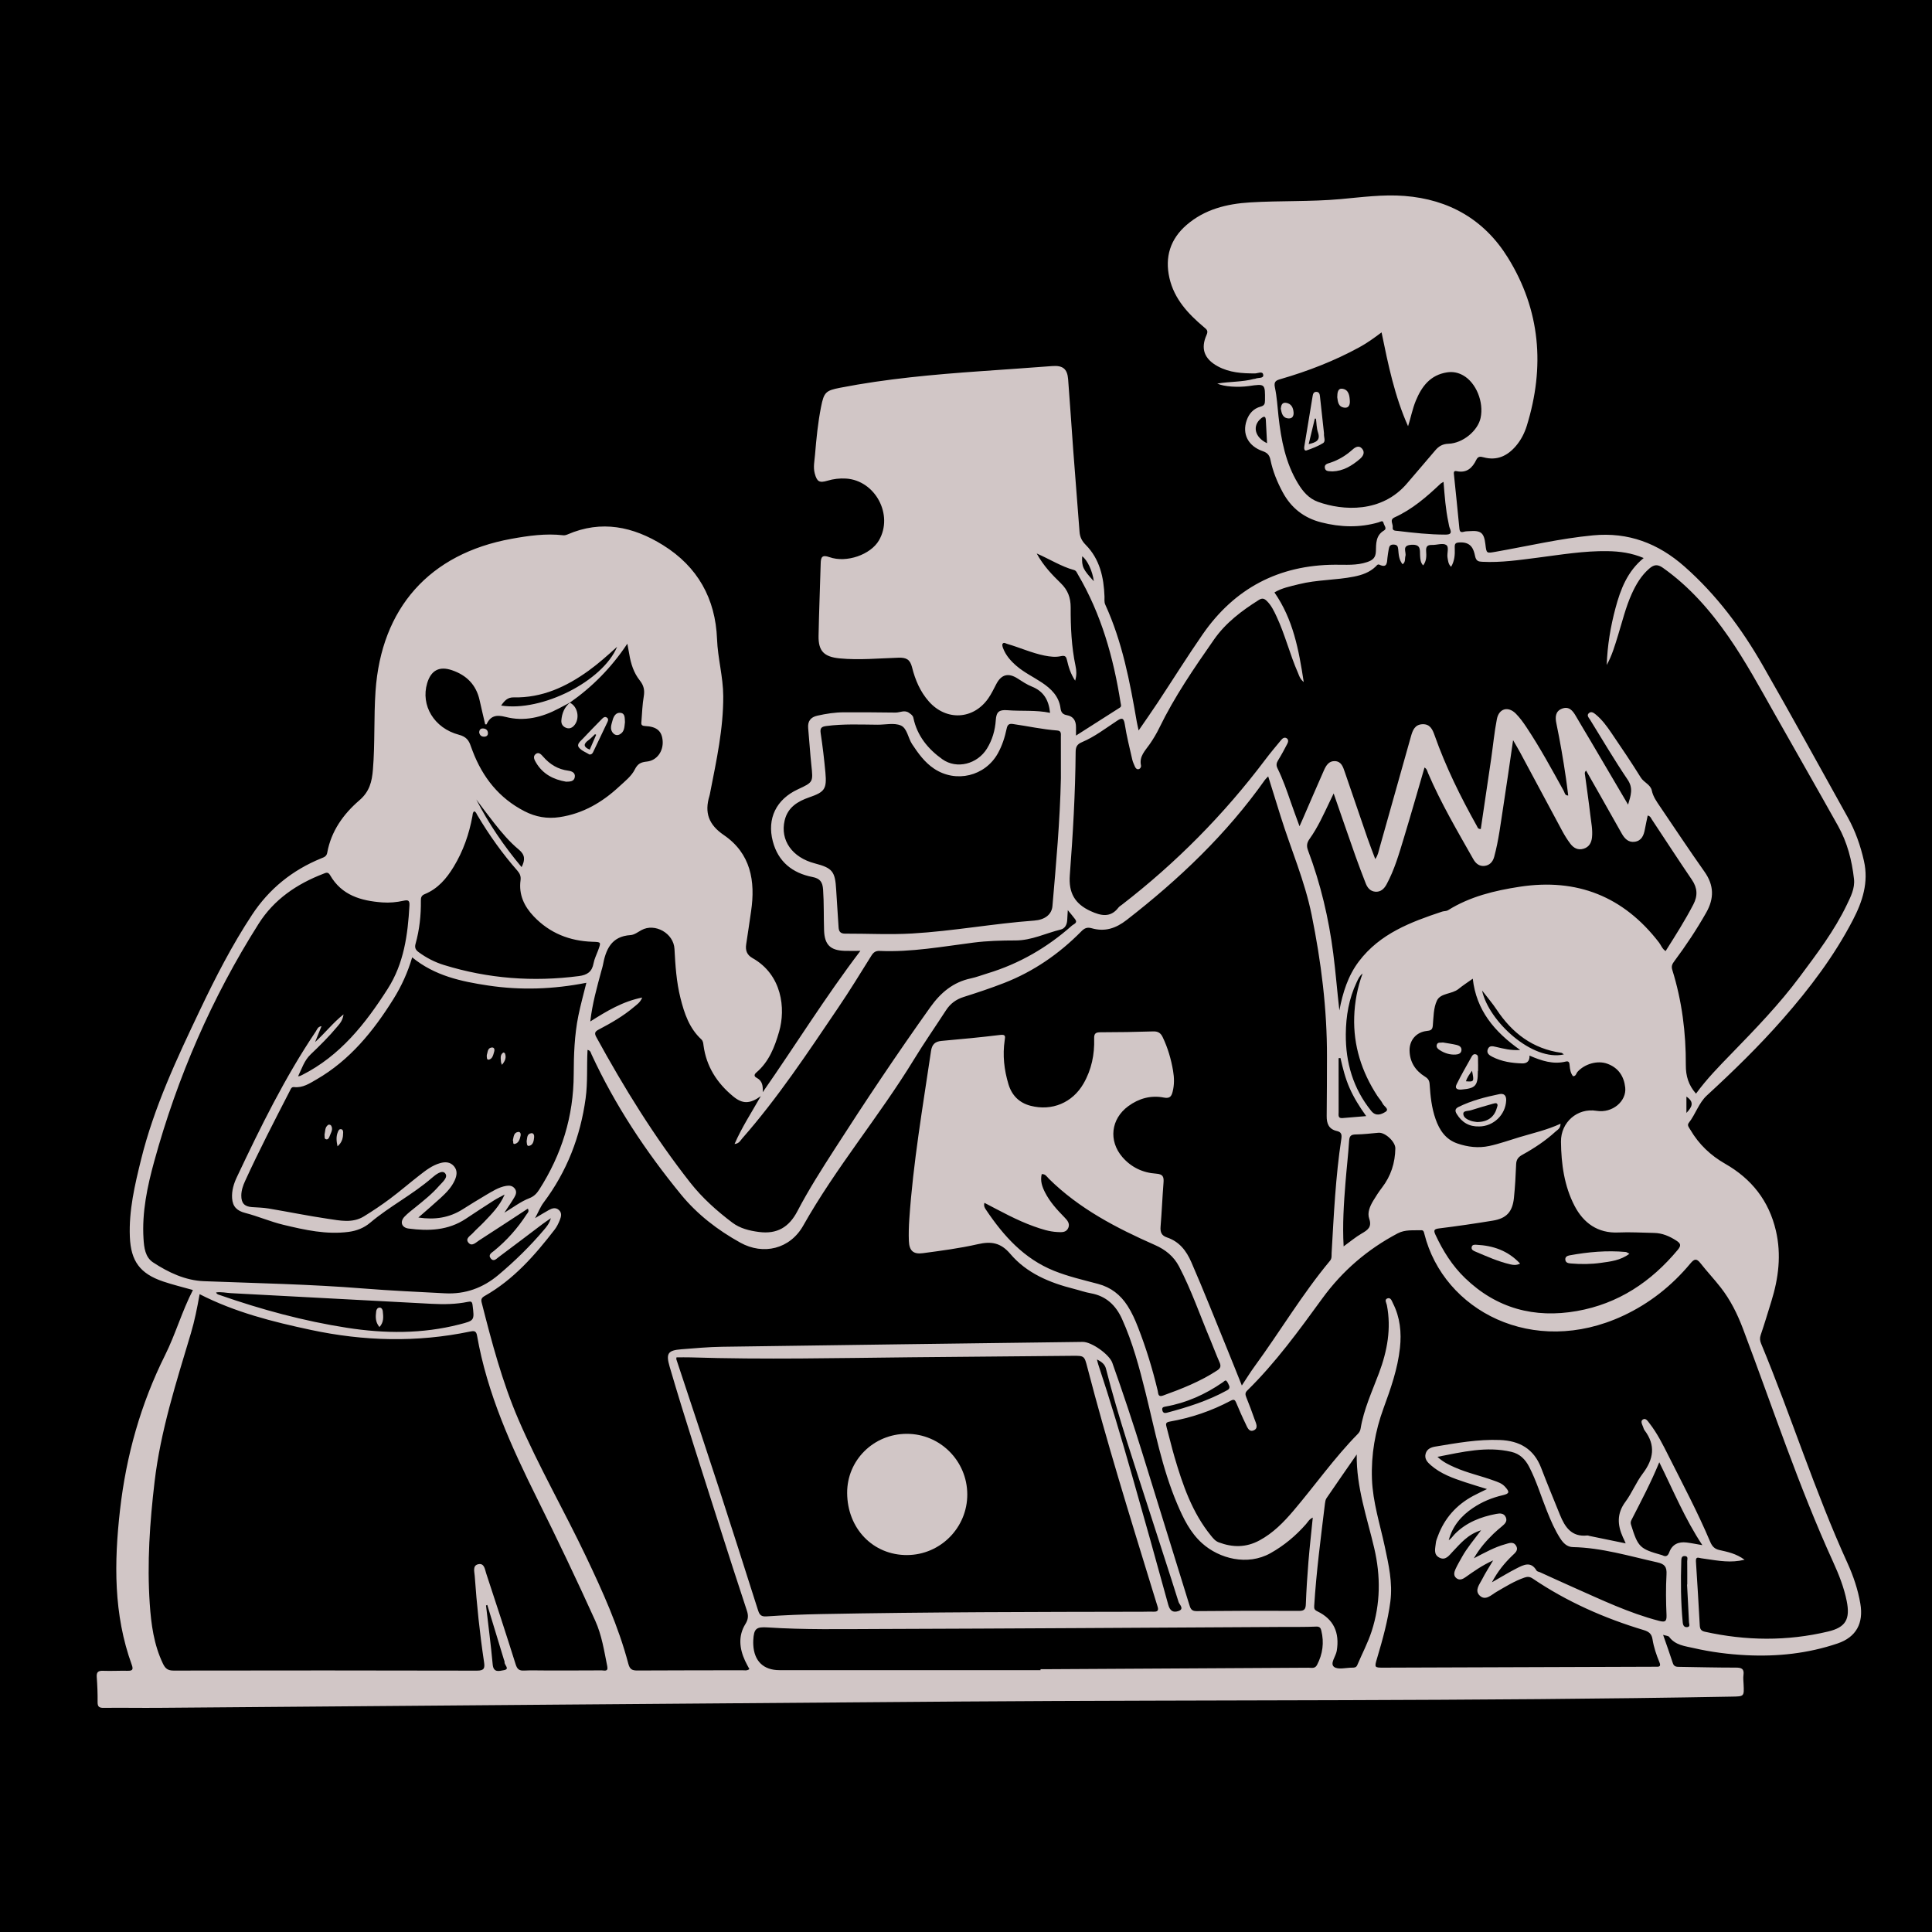 <svg width="452" height="452" viewBox="0 0 452 452" fill="none" xmlns="http://www.w3.org/2000/svg">
<rect width="452" height="452" fill="black"/>
<path d="M389.087 382.473C389.928 384.896 390.687 386.983 391.365 389.094C391.661 390.02 392.329 389.959 393.039 389.97C397.393 390.034 401.747 390.15 406.101 390.143C407.414 390.143 408.099 390.404 407.895 391.873C407.799 392.566 407.884 393.282 407.919 393.989C408.061 396.888 408.064 396.881 405.253 396.93C344.819 398.043 284.375 397.651 223.934 398.085C161.671 398.53 99.408 399.07 37.142 399.557C32.844 399.593 28.55 399.508 24.253 399.561C23.172 399.575 22.819 399.275 22.833 398.187C22.854 396.249 22.78 394.303 22.635 392.368C22.543 391.167 22.992 390.849 24.132 390.892C26.011 390.962 27.9 390.849 29.782 390.885C30.845 390.906 31.287 390.747 30.835 389.508C26.537 377.685 26.689 365.513 28.08 353.252C29.518 340.582 32.911 328.495 38.614 317.053C41.072 312.124 42.569 306.774 45.136 301.805C42.753 301.131 40.429 300.573 38.173 299.81C32.777 297.985 30.612 295.068 30.379 289.368C30.128 283.185 31.537 277.221 33.003 271.285C36.036 259 41.393 247.618 46.8 236.265C50.437 228.62 54.303 221.095 58.975 214.011C62.987 207.927 68.393 203.577 75.117 200.826C75.759 200.564 76.395 200.398 76.557 199.498C77.465 194.452 80.343 190.447 84.068 187.245C86.466 185.186 87.013 182.873 87.246 180.048C87.748 173.939 87.437 167.816 87.857 161.703C89.196 142.267 100.457 129.54 119.674 126.055C123.668 125.331 127.683 124.759 131.768 125.229C132.097 125.268 132.475 125.165 132.785 125.031C140.713 121.602 148.139 123.195 155.124 127.542C163.211 132.574 167.395 140.042 167.755 149.541C167.925 154.023 169.186 158.345 169.207 162.854C169.242 170.513 167.618 177.911 166.163 185.348C166.106 185.638 166.064 185.927 165.976 186.21C164.786 190.108 165.778 192.933 169.334 195.359C175.634 199.657 176.774 206.119 175.715 213.217C175.333 215.774 174.984 218.337 174.578 220.89C174.352 222.324 174.723 223.401 176.047 224.146C182.979 228.048 183.84 235.965 182.279 241.354C181.245 244.931 179.917 248.392 176.958 250.913C176.403 251.386 176.386 251.824 177.007 252.149C178.406 252.876 178.512 254.105 178.444 255.525C186.044 244.634 193.011 233.359 201.292 222.458C199.837 222.458 198.7 222.49 197.566 222.451C194.24 222.342 192.908 221.003 192.795 217.652C192.69 214.478 192.785 211.303 192.566 208.125C192.446 206.363 191.87 205.529 190.083 205.18C185.38 204.258 182.053 201.606 180.803 196.839C179.401 191.489 181.619 187.008 186.658 184.67C190.281 182.989 190.246 182.993 189.819 178.988C189.515 176.125 189.349 173.243 189.077 170.376C188.922 168.741 189.649 167.791 191.199 167.441C193.269 166.975 195.359 166.647 197.489 166.647C201.489 166.647 205.494 166.64 209.495 166.71C210.561 166.728 211.642 166.001 212.712 166.802C213.143 167.123 213.566 167.36 213.693 167.957C214.562 172.145 217.126 175.252 220.463 177.625C223.856 180.037 228.684 178.748 230.912 175.122C232.165 173.084 232.808 170.842 232.971 168.451C233.098 166.548 233.747 166.004 235.683 166.159C239.002 166.424 242.342 166.071 245.665 166.77C245.369 163.751 244.126 161.71 241.41 160.63C240.22 160.156 239.129 159.415 238.041 158.719C235.916 157.36 234.274 157.776 233.101 160.012C232.501 161.156 231.943 162.339 231.208 163.391C227.716 168.388 221.388 168.702 217.327 164.129C215.282 161.827 214.11 159.048 213.383 156.134C212.913 154.256 212.027 153.818 210.194 153.874C205.61 154.012 201.027 154.475 196.436 154.03C192.796 153.673 191.439 152.338 191.507 148.754C191.609 143.107 191.853 137.465 192.004 131.818C192.043 130.356 192.312 129.731 194.053 130.346C198.068 131.765 203.696 129.752 205.628 126.433C209.096 120.479 204.788 112.393 197.923 111.962C196.44 111.87 194.985 112.047 193.565 112.47C191.69 113.025 191.132 112.686 190.617 110.779C190.218 109.303 190.557 107.851 190.677 106.393C190.987 102.643 191.355 98.896 192.086 95.199C192.764 91.774 193.195 91.371 196.525 90.721C207.397 88.603 218.404 87.621 229.432 86.841C235.008 86.445 240.584 86.074 246.153 85.643C248.589 85.456 249.698 86.244 249.892 88.705C250.327 94.214 250.669 99.733 251.082 105.245C251.559 111.637 252.075 118.029 252.562 124.42C252.654 125.624 253.092 126.542 253.996 127.457C257.294 130.787 258.24 135.06 258.403 139.569C258.424 140.208 258.297 140.826 258.586 141.462C262.562 150.156 264.332 159.443 265.938 168.776C266.037 169.352 266.178 169.92 266.387 170.898C268.004 168.54 269.473 166.46 270.878 164.33C274.378 159.033 277.743 153.641 281.356 148.422C288.824 137.634 299.167 132.189 312.325 132.118C314.843 132.104 317.382 132.337 319.846 131.5C321.125 131.066 321.856 130.519 321.898 128.937C321.944 127.199 321.856 125.239 323.805 124.106C324.571 123.661 323.805 122.923 323.685 122.361C323.526 121.616 322.904 122.097 322.527 122.206C318.052 123.505 313.589 123.354 309.115 122.213C305.065 121.182 302.07 118.834 300.093 115.158C298.804 112.763 297.78 110.267 297.232 107.601C297.01 106.524 296.561 105.948 295.449 105.563C291.992 104.366 290.569 101.523 291.656 98.367C292.211 96.76 293.263 95.58 294.898 95.142C295.788 94.902 295.943 94.51 295.95 93.698C295.986 89.768 296.007 89.768 292.168 90.319C289.672 90.675 286.367 90.471 284.781 89.74C287.8 89.235 290.636 89.39 293.337 88.656C293.45 88.624 293.584 88.656 293.683 88.606C294.329 88.299 295.633 88.603 295.544 87.737C295.438 86.706 294.277 87.363 293.616 87.363C290.586 87.374 287.613 87.183 284.88 85.689C281.748 83.973 280.84 81.572 282.284 78.351C282.74 77.338 282.267 77.041 281.649 76.522C277.952 73.408 274.71 69.94 273.594 65.039C272.482 60.144 273.781 55.938 277.598 52.633C281.847 48.957 287.02 47.686 292.447 47.354C299.492 46.923 306.569 47.216 313.614 46.584C318.589 46.136 323.554 45.451 328.576 45.839C339.028 46.648 347.274 51.404 352.765 60.261C360.41 72.585 361.459 85.852 357.203 99.606C356.663 101.347 355.826 102.982 354.615 104.384C352.613 106.707 350.169 107.823 347.09 106.99C346.32 106.781 345.797 106.739 345.384 107.583C344.463 109.476 343.135 110.74 340.783 110.231C339.992 110.058 340.123 110.691 340.169 111.139C340.585 115.292 341.041 119.441 341.426 123.597C341.5 124.402 341.744 124.625 342.506 124.399C342.895 124.286 343.322 124.296 343.732 124.268C346.511 124.06 347.192 124.621 347.521 127.372C347.775 129.516 347.768 129.466 349.947 129.081C357.525 127.747 365.022 125.977 372.709 125.246C380.969 124.459 387.929 127.114 394.07 132.524C401.581 139.142 407.464 147.052 412.4 155.661C419.156 167.438 425.681 179.345 432.285 191.21C434.065 194.409 435.269 197.831 436.077 201.412C437.215 206.426 435.749 210.904 433.485 215.254C429.089 223.715 423.372 231.247 417.115 238.381C411.56 244.712 405.536 250.585 399.335 256.284C397.424 258.039 396.686 260.691 395.08 262.725C394.642 263.279 395.196 263.844 395.475 264.328C397.449 267.715 400.218 270.331 403.59 272.256C409.801 275.801 413.848 280.925 415.48 287.928C416.79 293.542 416.101 299.023 414.42 304.44C413.601 307.074 412.817 309.719 411.924 312.328C411.669 313.074 411.74 313.667 412.023 314.348C419.074 331.327 424.576 348.912 432.214 365.661C433.602 368.705 434.676 371.887 435.241 375.213C436.01 379.758 434.276 383.013 429.915 384.493C422.987 386.841 415.815 387.608 408.523 387.24C404.406 387.032 400.32 386.509 396.301 385.588C394.211 385.108 391.962 384.924 390.507 382.957C390.316 382.699 389.776 382.699 389.069 382.477L389.087 382.473ZM133.347 164.373C132.464 164.839 131.578 165.298 130.698 165.767C126.782 167.847 122.626 168.85 118.283 167.727C116.143 167.173 114.755 167.434 113.826 169.468C113.808 169.504 113.618 169.461 113.508 169.451C113.074 167.579 112.622 165.711 112.209 163.836C111.418 160.23 109.165 157.967 105.747 156.802C102.78 155.788 100.845 156.819 99.941 159.828C98.384 165.015 101.537 170.358 107.371 171.901C109.031 172.339 109.698 173.18 110.147 174.567C110.274 174.959 110.433 175.337 110.577 175.722C112.926 181.884 116.778 186.747 122.728 189.801C125.313 191.129 128.018 191.609 130.921 191.171C136.366 190.356 140.865 187.725 144.82 184.056C146.155 182.82 147.712 181.616 148.496 180.058C149.213 178.639 149.926 178.325 151.363 178.169C153.719 177.911 155.212 175.726 155.032 173.335C154.859 171.04 153.69 169.984 150.88 169.853C149.894 169.807 150.025 169.288 150.071 168.713C150.226 166.777 150.283 164.828 150.611 162.921C150.858 161.473 150.611 160.361 149.686 159.199C148.273 157.423 147.585 155.283 147.221 153.044C147.108 152.342 146.963 151.646 146.769 150.597C142.994 156.247 138.552 160.721 133.308 164.39L133.343 164.369L133.347 164.373ZM175.33 390.503C174.991 389.854 174.613 389.211 174.306 388.54C172.985 385.662 172.671 382.72 174.391 379.945C175.069 378.85 175.118 377.981 174.747 376.855C172.551 370.16 170.358 363.461 168.232 356.745C164.334 344.424 160.29 332.153 156.667 319.748C155.76 316.633 156.24 315.916 159.418 315.669C162.582 315.422 165.753 315.129 168.921 315.083C197.047 314.673 225.174 314.31 253.3 313.942C255.38 313.914 259.533 316.88 260.225 318.819C262.742 325.899 265.112 333.029 267.337 340.208C270.97 351.931 274.604 363.655 278.227 375.379C278.495 376.251 278.69 376.943 279.926 376.929C287.927 376.848 295.933 376.834 303.935 376.873C305.227 376.88 305.467 376.399 305.509 375.241C305.633 371.95 305.845 368.663 306.113 365.382C306.392 361.971 306.781 358.567 307.13 355.046C306.293 355.427 305.976 356.088 305.524 356.603C303.133 359.315 300.424 361.586 297.236 363.373C291.851 366.388 285.247 364.662 281.232 361.046C278.446 358.538 276.853 355.247 275.423 351.882C271.864 343.509 270.186 334.593 268.011 325.821C266.553 319.949 265.002 314.101 262.495 308.564C261.055 305.383 258.77 303.197 255.186 302.565C253.861 302.332 252.576 301.869 251.266 301.54C245.577 300.107 240.213 297.889 236.357 293.344C234.118 290.707 231.89 290.371 228.761 291.084C224.534 292.052 220.205 292.61 215.897 293.189C213.658 293.489 212.722 292.596 212.634 290.332C212.567 288.63 212.62 286.918 212.736 285.219C213.633 272.005 215.883 258.964 217.818 245.881C218.047 244.331 218.764 243.653 220.322 243.519C224.891 243.119 229.457 242.678 234.009 242.127C235.298 241.972 235.188 242.473 235.054 243.367C234.531 246.859 234.923 250.299 235.93 253.65C236.71 256.245 238.423 258.011 241.114 258.703C246.117 259.995 250.909 257.993 253.494 253.505C255.366 250.256 256.093 246.707 255.984 242.999C255.948 241.827 256.291 241.506 257.446 241.506C261.563 241.506 265.684 241.432 269.801 241.304C270.914 241.269 271.542 241.665 272.008 242.632C273.213 245.143 273.979 247.774 274.445 250.51C274.728 252.163 274.756 253.784 274.343 255.408C274.071 256.482 273.696 257.057 272.287 256.782C269.268 256.192 266.45 256.966 263.957 258.798C259.903 261.779 259.3 266.892 262.584 270.702C264.649 273.096 267.372 274.378 270.451 274.579C272.146 274.689 272.316 275.374 272.206 276.744C271.938 280.145 271.804 283.556 271.521 286.956C271.415 288.245 271.719 289.065 273.018 289.502C275.882 290.47 277.528 292.557 278.725 295.308C281.635 301.989 284.297 308.765 287.059 315.503C288.203 318.296 289.312 321.104 290.533 324.144C291.646 322.47 292.525 321.026 293.521 319.666C299.489 311.502 304.658 302.766 311.149 294.976C311.636 294.393 311.502 293.772 311.537 293.143C312.053 284.223 312.462 275.293 313.808 266.443C313.96 265.448 313.822 264.844 312.791 264.614C310.873 264.187 310.358 262.87 310.383 261.065C310.446 256.475 310.432 251.884 310.45 247.293C310.489 236.075 309.09 225.015 306.865 214.036C305.259 206.108 302.024 198.7 299.626 191.027C298.673 187.968 297.72 184.907 296.699 181.637C296.318 182.039 296.106 182.223 295.947 182.442C286.96 195.155 275.826 205.731 263.583 215.237C261.04 217.211 258.477 218.048 255.412 217.168C254.38 216.872 253.738 217.122 252.982 217.892C247.802 223.15 241.83 227.275 234.937 229.966C231.823 231.18 228.638 232.236 225.449 233.246C223.669 233.811 222.331 234.803 221.328 236.35C218.831 240.199 216.208 243.967 213.817 247.88C205.695 261.171 195.592 273.128 187.919 286.738C184.815 292.243 178.568 293.701 173.201 290.724C167.921 287.797 163.165 284.156 159.312 279.449C151.046 269.353 143.881 258.548 138.39 246.679C138.22 246.312 138.181 245.775 137.457 245.627C137.249 249.462 137.521 253.222 137.012 256.951C135.791 265.91 132.637 274.074 127.185 281.331C126.422 282.345 125.949 283.574 125.183 284.993C126.475 284.227 127.421 283.641 128.396 283.1C129.141 282.687 129.95 282.415 130.702 283.04C131.542 283.739 131.288 284.654 130.953 285.48C130.645 286.236 130.278 287.002 129.784 287.645C125.133 293.683 120.14 299.379 113.388 303.2C112.686 303.599 112.495 303.977 112.686 304.726C115.051 314.006 117.481 323.265 121.288 332.096C126.016 343.068 131.991 353.422 137.118 364.195C140.981 372.321 144.7 380.506 146.999 389.239C147.362 390.616 147.952 390.828 149.149 390.821C157.331 390.775 165.51 390.786 173.691 390.765C174.2 390.765 174.747 390.923 175.319 390.5L175.33 390.503ZM396.792 255.86C399.292 252.424 402.177 249.49 405.045 246.538C410.663 240.754 416.274 234.962 421.094 228.475C425.092 223.097 429.163 217.755 432.077 211.67C432.98 209.781 433.997 207.842 433.75 205.642C433.263 201.285 432.175 197.072 430.025 193.23C425.088 184.409 420.063 175.641 415.091 166.837C411.68 160.799 408.371 154.701 404.409 148.991C400.122 142.814 395.235 137.217 389.038 132.839C387.763 131.938 386.915 132.097 385.828 133.047C383.956 134.678 382.752 136.73 381.749 138.944C380.34 142.062 379.553 145.385 378.546 148.634C377.815 150.996 377.13 153.387 375.898 155.58C376.053 151.046 376.788 146.618 377.95 142.274C379.125 137.881 380.725 133.668 384.546 130.554C381.703 129.35 378.928 128.99 376.117 128.944C370.626 128.852 365.223 129.766 359.799 130.462C355.484 131.016 351.176 131.656 346.8 131.433C345.879 131.387 345.345 131.285 345.088 130.042C344.773 128.506 344.208 126.903 341.818 126.899C340.366 126.899 340.303 127.203 340.349 128.336C340.405 129.784 340.303 131.235 339.494 132.602C338.809 131.977 338.792 131.186 338.657 130.466C338.467 129.441 339.113 127.951 338.311 127.475C337.513 126.998 336.154 127.524 335.045 127.492C333.982 127.46 333.572 127.835 333.65 128.922C333.731 130.059 333.763 131.232 332.954 132.281C332.326 131.61 332.305 130.858 332.241 130.112C332.128 128.802 332.598 127.295 330.182 127.457C327.845 127.616 329.07 129.148 328.805 130.091C328.629 130.713 328.886 131.476 328.148 132.016C327.248 130.935 327.23 129.675 327.114 128.477C327.043 127.75 326.835 127.45 326.079 127.408C325.295 127.365 325.023 127.757 324.914 128.407C324.797 129.103 324.67 129.798 324.599 130.497C324.483 131.659 324.543 132.966 322.703 132.108C322.304 131.92 322.085 132.319 321.838 132.556C320.425 133.916 318.656 134.523 316.792 134.897C312.526 135.752 308.119 135.614 303.882 136.677C301.879 137.178 299.831 137.578 298.161 138.602C302.522 144.887 303.853 151.946 305.015 159.574C304.065 158.761 303.945 158.055 303.677 157.444C301.777 153.143 300.672 148.539 298.676 144.276C298.055 142.949 297.434 141.617 296.342 140.568C295.76 140.007 295.283 139.873 294.517 140.357C290.509 142.885 286.759 145.699 284.011 149.64C279.371 156.297 274.777 162.978 271.217 170.305C270.578 171.622 269.812 172.894 268.982 174.098C267.93 175.62 266.482 176.933 266.938 179.073C267.015 179.44 266.779 179.829 266.447 179.935C265.988 180.076 265.677 179.734 265.507 179.327C265.281 178.787 265.02 178.25 264.893 177.682C264.275 174.935 263.572 172.198 263.145 169.419C262.884 167.717 262.283 168.006 261.256 168.684C258.607 170.432 256.068 172.389 253.134 173.628C251.916 174.14 251.658 174.807 251.651 175.983C251.573 185.574 251.019 195.147 250.291 204.71C249.973 208.87 251.435 211.469 255.2 213.178C257.516 214.23 259.787 214.792 261.665 212.334C261.874 212.062 262.202 211.879 262.481 211.663C275.172 201.86 286.349 190.557 296 177.745C297.2 176.149 298.496 174.624 299.768 173.081C300.082 172.703 300.537 172.42 301.011 172.713C301.509 173.017 301.388 173.586 301.18 173.988C300.509 175.291 299.81 176.587 299.04 177.834C298.634 178.491 298.511 178.999 298.881 179.755C300.121 182.29 301.057 184.953 301.971 187.619C302.586 189.413 303.26 191.189 304.03 193.308C304.387 192.506 304.574 192.089 304.757 191.673C306.417 187.848 308.063 184.017 309.75 180.203C310.238 179.105 310.891 178.017 312.282 178.067C313.808 178.12 314.2 179.391 314.609 180.588C316.375 185.758 318.141 190.924 319.928 196.087C320.482 197.683 321.103 199.254 321.746 200.981C322.399 200.077 322.516 199.205 322.749 198.382C325.21 189.678 327.654 180.97 330.105 172.261C330.5 170.849 331.009 169.511 332.781 169.436C334.568 169.359 335.14 170.644 335.635 172.046C338.248 179.44 341.708 186.439 345.533 193.269C345.692 193.551 345.741 193.982 346.437 193.95C347.245 188.484 348.068 182.982 348.87 177.477C349.318 174.398 349.604 171.287 350.201 168.236C350.692 165.729 352.846 165.153 354.64 166.961C355.583 167.911 356.384 169.03 357.129 170.15C360.325 174.952 363.065 180.02 365.859 185.062C366.074 185.451 366.081 186.122 366.893 186.118C366.713 184.741 366.558 183.403 366.363 182.071C365.738 177.767 365 173.483 364.118 169.225C363.835 167.854 363.828 166.396 365.449 165.789C367.066 165.181 367.938 166.241 368.666 167.505C369.782 169.44 370.951 171.347 372.084 173.271C374.973 178.176 377.858 183.081 380.895 188.247C381.544 186.076 382.148 184.409 380.792 182.403C377.702 177.827 374.895 173.06 371.992 168.359C371.71 167.904 371.109 167.349 371.759 166.816C372.317 166.357 372.875 166.784 373.334 167.159C374.807 168.366 375.923 169.896 376.978 171.449C379.323 174.903 381.671 178.356 383.868 181.902C384.599 183.081 386.149 183.544 386.446 184.939C386.753 186.383 387.562 187.502 388.346 188.661C391.81 193.77 395.224 198.915 398.784 203.958C401.019 207.125 401.058 210.198 399.179 213.506C396.941 217.454 394.44 221.219 391.732 224.852C391.259 225.488 390.955 226.004 391.238 226.904C393.498 234.147 394.444 241.605 394.405 249.161C394.391 251.736 395.027 253.869 396.782 255.86H396.792ZM408.17 364.912C407.474 365.047 407.206 365.107 406.934 365.149C403.911 365.622 400.966 364.955 398 364.563C397.421 364.485 396.69 364.051 396.771 365.297C397.11 370.287 397.386 375.277 397.668 380.27C397.714 381.061 397.933 381.545 398.826 381.742C408.449 383.879 418.072 383.992 427.677 381.707C431.822 380.722 432.896 378.825 432.048 374.577C431.409 371.385 430.216 368.376 428.877 365.442C420.777 347.676 414.678 329.137 407.792 310.905C406.461 307.381 404.844 304.132 402.555 301.198C401.037 299.252 399.335 297.448 397.813 295.506C396.884 294.323 396.351 294.538 395.465 295.604C391.114 300.827 385.888 304.962 379.705 307.84C358.665 317.625 337.743 306.65 333.237 288.676C333.145 288.305 333.078 287.793 332.52 287.815C330.655 287.885 328.759 287.62 326.994 288.553C319.956 292.267 314.087 297.289 309.383 303.744C303.91 311.255 298.458 318.794 291.787 325.331C291.257 325.846 291.335 326.298 291.575 326.902C292.253 328.59 292.903 330.295 293.5 332.015C293.814 332.916 294.517 334.134 293.288 334.65C292.165 335.123 291.766 333.816 291.374 333.015C290.601 331.433 289.901 329.812 289.22 328.187C288.941 327.52 288.704 327.29 287.941 327.696C283.453 330.094 278.675 331.708 273.668 332.587C272.711 332.757 272.711 333.113 272.92 333.866C273.562 336.186 274.099 338.534 274.773 340.843C276.698 347.404 278.898 353.849 283.305 359.266C283.821 359.901 284.318 360.534 285.148 360.844C288.397 362.063 291.54 362.077 294.672 360.378C297.85 358.658 300.301 356.158 302.596 353.457C307.664 347.496 312.169 341.069 317.668 335.472C318.007 335.126 318.236 334.731 318.314 334.25C319.066 329.681 321.022 325.507 322.625 321.224C324.557 316.057 325.528 310.824 324.465 305.33C324.363 304.807 323.823 304.058 324.575 303.772C325.38 303.465 325.62 304.376 325.885 304.902C327.562 308.208 327.922 311.742 327.523 315.372C326.987 320.263 325.369 324.871 323.688 329.452C321.721 334.815 320.764 340.335 320.976 346.048C321.178 351.441 322.844 356.554 323.964 361.777C324.875 366.028 325.853 370.28 325.281 374.69C324.695 379.193 323.484 383.547 322.195 387.883C321.517 390.161 321.506 390.161 323.798 390.154C344.805 390.083 365.813 390.012 386.824 389.942C387.06 389.942 387.293 389.931 387.53 389.942C388.356 389.988 388.564 389.698 388.233 388.897C387.512 387.159 386.905 385.369 386.612 383.508C386.414 382.251 385.785 381.732 384.546 381.361C375.326 378.589 366.589 374.726 358.591 369.316C357.885 368.839 357.341 368.846 356.66 369.079C354.308 369.891 352.217 371.201 350.081 372.441C348.877 373.14 347.528 374.616 346.161 373.274C344.922 372.056 346.175 370.629 346.783 369.422C347.489 368.02 348.358 366.699 349.329 365.057C346.758 366.229 344.791 367.621 342.828 369.016C342.167 369.485 341.426 369.782 340.72 369.21C339.992 368.624 340.204 367.801 340.522 367.098C340.96 366.138 341.503 365.227 342.016 364.301C343.213 362.137 344.83 360.258 346.504 358.012C343.41 358.959 341.705 361.081 339.851 363.03C339.025 363.899 338.205 365.156 336.758 364.421C335.267 363.662 335.811 362.186 335.928 360.94C335.977 360.424 336.203 359.919 336.383 359.425C337.933 355.208 340.73 352.076 344.675 349.961C345.639 349.442 346.638 348.986 347.888 348.372C345.988 347.779 344.374 347.302 342.775 346.772C339.925 345.829 337.093 344.827 334.776 342.814C333.971 342.115 333.202 341.324 333.533 340.098C333.844 338.954 334.847 338.59 335.829 338.428C340.815 337.602 345.787 336.694 350.886 336.892C355.508 337.068 358.856 338.965 360.565 343.439C361.971 347.111 363.478 350.749 364.955 354.393C366.12 357.274 367.688 359.64 371.353 359.231C371.519 359.213 371.696 359.305 371.869 359.34C374.641 359.909 377.413 360.481 380.337 361.081C380.167 360.693 380.079 360.481 379.984 360.272C379.885 360.057 379.779 359.849 379.683 359.637C378.391 356.776 378.243 354.086 380.266 351.363C381.802 349.297 382.766 346.808 384.32 344.759C386.866 341.398 387.41 338.131 384.758 334.628C384.585 334.402 384.507 334.099 384.405 333.823C384.186 333.233 383.716 332.46 384.383 332.079C385.054 331.697 385.513 332.492 385.898 332.986C387.717 335.313 389.02 337.948 390.341 340.568C393.692 347.231 397.198 353.824 400.105 360.7C400.574 361.808 401.146 362.387 402.28 362.642C404.204 363.076 406.168 363.454 408.173 364.926L408.17 364.912ZM46.701 302.776C46.136 305.965 45.535 309.006 44.645 311.979C41.231 323.402 37.565 334.752 36.163 346.677C35.047 356.162 34.387 365.643 35.033 375.192C35.362 380.026 35.99 384.765 38.12 389.214C38.685 390.394 39.288 390.842 40.613 390.839C64.265 390.8 87.917 390.793 111.57 390.853C113.286 390.856 113.462 390.298 113.24 388.815C112.237 382.131 111.541 375.407 111.061 368.663C110.991 367.698 110.514 366.237 111.916 365.951C113.318 365.664 113.438 367.162 113.748 368.105C116.083 375.185 118.406 382.268 120.641 389.38C120.995 390.5 121.461 390.892 122.594 390.835C124.236 390.754 125.889 390.814 127.534 390.814C131.949 390.814 136.359 390.825 140.773 390.793C141.349 390.789 142.341 391.181 142.073 389.846C141.342 386.223 140.798 382.565 139.248 379.143C134.911 369.559 130.374 360.071 125.695 350.653C119.617 338.421 113.974 326.03 111.601 312.438C111.4 311.283 110.807 311.35 109.988 311.52C97.533 314.115 85.11 313.783 72.712 311.135C63.799 309.232 54.985 307.021 46.694 302.773L46.701 302.776ZM158.274 317.558C158.136 317.926 158.309 318.24 158.422 318.575C161.65 328.329 164.909 338.071 168.087 347.839C171.195 357.384 174.221 366.953 177.276 376.516C177.59 377.501 177.837 378.26 179.253 378.165C183.533 377.872 187.827 377.699 192.117 377.618C217.175 377.138 242.237 377.116 267.301 377.074C268.184 377.074 269.067 377.028 269.95 377.06C270.864 377.092 271.087 376.7 270.826 375.877C270.381 374.479 269.957 373.073 269.526 371.671C264.257 354.499 258.922 337.344 254.405 319.952C253.688 317.195 253.706 317.173 250.881 317.198C238.292 317.308 225.703 317.413 213.114 317.541C195.938 317.714 178.762 318.109 161.586 317.565C160.485 317.53 159.379 317.562 158.278 317.562L158.274 317.558ZM118.053 279.474C117.198 279.94 116.312 280.36 115.493 280.883C113.311 282.274 111.149 283.694 108.995 285.127C104.86 287.882 100.273 288.048 95.577 287.423C93.942 287.204 93.5 285.823 94.659 284.622C95.428 283.821 96.332 283.143 97.201 282.44C99.122 280.883 101.064 279.343 102.696 277.475C103.462 276.596 104.942 275.452 104.14 274.498C103.42 273.637 101.94 274.795 101.092 275.529C96.562 279.474 91.159 282.207 86.579 286.081C85.163 287.278 83.457 287.949 81.611 288.196C76.367 288.895 71.328 287.751 66.281 286.543C63.252 285.816 60.395 284.555 57.393 283.782C55.472 283.284 54.431 282.341 54.3 280.311C54.187 278.556 54.692 276.921 55.423 275.374C60.946 263.678 66.642 252.075 73.884 241.311C74.181 240.87 74.315 240.199 75.219 240.076C74.749 241.237 74.322 242.3 73.718 243.798C76.137 241.598 77.825 239.348 80.375 237.314C80.152 238.829 79.481 239.493 78.902 240.189C76.985 242.502 74.845 244.61 72.673 246.683C71.172 248.113 70.604 250.03 69.739 251.806C70.159 251.775 70.413 251.633 70.674 251.503C79.58 247.007 85.474 239.532 90.693 231.364C94.514 225.389 95.411 218.69 95.792 211.829C95.859 210.621 95.46 210.501 94.379 210.738C92.776 211.091 91.124 211.246 89.468 211.126C84.467 210.759 79.93 209.47 77.221 204.742C76.727 203.88 76.211 204.209 75.611 204.438C69.421 206.825 64.117 210.42 60.518 216.102C49.557 233.394 41.503 251.994 36.079 271.712C34.461 277.599 33.19 283.612 33.575 289.799C33.702 291.868 33.96 294.121 35.81 295.34C39.409 297.706 43.385 299.574 47.711 299.74C60.172 300.216 72.641 300.449 85.082 301.452C91.413 301.964 97.763 302.236 104.105 302.575C108.847 302.829 112.986 301.322 116.623 298.264C120.461 295.036 124.028 291.547 127.266 287.719C127.856 287.02 128.477 286.324 128.883 285C128.043 285.59 127.478 285.957 126.945 286.36C123.516 288.945 120.101 291.547 116.655 294.111C116.139 294.496 115.5 295.255 114.836 294.45C114.098 293.553 115.03 293.09 115.581 292.642C118.572 290.205 121.097 287.355 123.188 284.124C123.403 283.789 123.883 283.475 123.488 282.765C119.667 285.261 115.899 287.755 112.092 290.195C111.358 290.664 110.429 291.695 109.62 290.763C108.752 289.764 110.03 289.135 110.609 288.5C111.439 287.589 112.389 286.783 113.24 285.89C115.059 283.983 116.927 282.115 118.057 279.484L118.053 279.474ZM97.868 284.845C101.788 285.434 105.125 284.88 108.204 282.948C110.044 281.79 111.891 280.635 113.766 279.537C115.232 278.679 116.676 277.743 118.396 277.447C119.194 277.309 119.918 277.387 120.451 278.1C120.966 278.792 120.701 279.491 120.352 280.088C119.699 281.215 118.939 282.278 117.993 283.722C120.172 282.408 121.856 281.091 123.827 280.332C124.89 279.922 125.546 279.262 126.14 278.337C131.412 270.112 134.191 261.168 134.223 251.365C134.237 246.778 134.392 242.184 135.303 237.667C135.819 235.114 136.525 232.6 137.182 229.927C129.424 231.459 121.814 231.706 114.204 230.566C107.904 229.62 101.7 228.299 96.431 223.977C95.404 227.469 93.945 230.689 92.038 233.74C87.338 241.262 81.868 248.017 74.054 252.537C72.433 253.473 70.837 254.55 68.82 254.331C68.171 254.261 68.04 254.766 67.839 255.158C64.24 262.156 60.614 269.145 57.34 276.306C56.853 277.369 56.465 278.489 56.454 279.693C56.44 281.472 57.188 282.281 58.947 282.408C60.236 282.5 61.539 282.518 62.81 282.73C67.443 283.506 72.052 284.456 76.695 285.138C79.513 285.551 82.454 286.229 85.135 284.58C87.222 283.295 89.27 281.924 91.233 280.459C93.588 278.7 95.813 276.769 98.137 274.964C99.616 273.813 101.1 272.648 102.964 272.118C104.193 271.769 105.337 271.836 106.202 272.835C107.085 273.852 106.887 275.031 106.379 276.154C105.634 277.796 104.387 279.064 103.088 280.258C101.453 281.755 99.765 283.192 97.868 284.855V284.845ZM171.852 267.641C173.561 263.731 175.81 260.296 177.996 256.446C175.404 258.307 173.713 258.311 171.506 256.485C167.745 253.381 165.248 249.504 164.591 244.585C164.521 244.055 164.503 243.557 164.062 243.148C161.258 240.545 160.103 237.109 159.206 233.536C158.253 229.747 157.999 225.887 157.797 222.003C157.607 218.327 153.217 215.879 150.078 217.599C149.255 218.051 148.401 218.712 147.532 218.768C142.959 219.051 141.709 222.211 141.017 225.947C140.943 226.35 140.798 226.738 140.692 227.137C139.664 230.965 138.577 234.782 138.1 238.977C141.967 236.537 145.664 234.291 150.247 233.38C149.76 234.574 148.976 235.029 148.326 235.587C145.802 237.734 142.941 239.366 140.024 240.895C139.138 241.361 139.039 241.771 139.52 242.65C146.024 254.529 153.111 266.02 161.494 276.688C164.319 280.282 167.695 283.287 171.311 286.024C173.116 287.387 175.284 287.928 177.551 288.224C181.785 288.779 184.589 287.129 186.559 283.355C189.169 278.354 192.213 273.594 195.264 268.845C202.478 257.612 209.89 246.52 217.641 235.647C220.067 232.243 222.984 229.778 227.144 228.896C228.461 228.617 229.729 228.115 231.021 227.727C238.458 225.481 245.016 221.674 250.807 216.526C251.195 216.18 252.188 215.961 251.538 215.067C251.072 214.425 250.542 213.828 249.815 212.934C249.755 213.951 249.719 214.626 249.677 215.3C249.613 216.335 249.151 217.232 248.162 217.472C244.645 218.327 241.35 220.018 237.6 220.022C234.312 220.025 230.997 220.113 227.741 220.527C220.452 221.459 213.21 222.797 205.815 222.472C204.858 222.43 204.357 222.797 203.862 223.588C201.313 227.677 198.792 231.791 196.087 235.778C188.996 246.241 182.022 256.8 173.656 266.327C173.225 266.818 172.936 267.535 171.862 267.641H171.852ZM248.201 182.071C248.201 178.837 248.208 175.606 248.194 172.371C248.194 171.753 248.356 170.976 247.378 170.905C243.861 170.648 240.418 169.874 236.936 169.38C236.018 169.249 235.69 169.617 235.513 170.461C235.089 172.473 234.468 174.43 233.458 176.245C230.47 181.609 223.644 183.247 218.531 179.832C216.324 178.36 214.83 176.266 213.393 174.098C212.429 172.643 212.242 170.358 210.731 169.722C209.18 169.069 207.146 169.56 205.324 169.549C201.331 169.521 197.333 169.327 193.346 169.853C192.287 169.994 191.807 170.245 191.994 171.492C192.46 174.567 192.827 177.664 193.11 180.761C193.459 184.607 192.923 185.299 189.331 186.538C186.626 187.474 184.299 188.872 183.575 191.938C182.481 196.56 185.323 200.61 190.62 201.991C194.762 203.072 195.387 203.863 195.628 208.178C195.79 211.109 196.023 214.04 196.193 216.971C196.249 217.973 196.68 218.433 197.715 218.429C202.944 218.408 208.174 218.701 213.411 218.394C222.977 217.836 232.416 216.074 241.968 215.374C244.472 215.191 246.054 213.937 246.223 211.988C247.081 202.033 247.989 192.079 248.201 182.071ZM365.099 262.905C365.075 264.042 364.39 264.314 363.941 264.724C361.589 266.881 358.937 268.633 356.151 270.172C355.247 270.674 354.756 271.253 354.71 272.341C354.604 274.982 354.463 277.63 354.191 280.261C353.856 283.506 352.45 285.046 349.276 285.569C345.102 286.257 340.914 286.865 336.719 287.387C335.539 287.532 335.327 287.786 335.825 288.863C337.573 292.631 339.748 296.113 342.75 299.005C350.12 306.113 358.973 308.476 368.917 306.724C378.603 305.019 386.297 299.891 392.53 292.391C393.363 291.385 393.222 290.919 392.191 290.251C390.57 289.202 388.886 288.478 386.933 288.447C384.168 288.404 381.396 288.214 378.642 288.344C373.779 288.57 370.449 286.091 368.387 282.14C365.964 277.5 365.251 272.309 365.198 267.1C365.152 262.57 369.015 259.144 373.521 259.882C377.233 260.49 380.577 257.622 380.227 254.43C379.938 251.782 378.61 249.783 376 248.851C373.716 248.035 370.739 248.904 369.068 250.758C368.754 251.111 368.719 251.796 368.009 251.782C367.43 251.044 367.306 250.178 367.225 249.296C367.176 248.755 367.14 248.155 366.335 248.353C363.365 249.087 360.65 248.176 357.832 246.962C357.913 248.282 357.189 248.822 356.123 248.791C353.7 248.717 351.32 248.363 349.127 247.24C348.428 246.884 347.722 246.404 348.075 245.478C348.439 244.528 349.23 244.754 350.024 244.935C351.737 245.327 353.453 245.8 355.657 245.651C349.594 241.379 345.381 236.322 344.562 228.97C343.393 229.803 342.263 230.527 341.232 231.368C339.688 232.625 337.04 232.286 336.178 234.09C335.356 235.813 335.391 237.978 335.211 239.963C335.115 241.011 334.628 241.103 333.763 241.202C331.348 241.477 329.727 243.36 329.773 245.789C329.822 248.48 331.15 250.503 333.382 251.884C334.13 252.347 334.413 252.802 334.469 253.667C334.649 256.425 334.932 259.18 335.861 261.814C336.775 264.413 338.219 266.581 340.96 267.52C343.382 268.35 345.865 268.654 348.421 268.107C350.84 267.588 353.157 266.74 355.519 266.034C358.69 265.087 361.928 264.36 365.089 262.905H365.099ZM312.01 185.641C311.626 186.439 311.347 187.011 311.075 187.587C309.655 190.557 308.306 193.576 306.385 196.26C305.721 197.189 305.633 197.937 306.029 198.982C308.96 206.769 310.863 214.806 311.922 223.062C312.491 227.49 312.84 231.936 313.352 236.396C314.14 232.257 315.348 228.313 317.925 224.912C322.851 218.415 330.048 215.713 337.4 213.273C337.842 213.129 338.385 213.192 338.76 212.959C343.908 209.742 349.664 208.358 355.551 207.457C368.952 205.406 379.839 209.728 388.13 220.502C388.621 221.137 388.858 221.971 389.677 222.508C391.958 218.906 394.218 215.35 396.167 211.6C397.227 209.562 397.131 207.747 395.825 205.826C392.65 201.158 389.578 196.422 386.46 191.719C386.244 191.394 386.138 190.956 385.489 190.793C385.266 191.87 385.026 192.937 384.828 194.014C384.567 195.43 384.066 196.701 382.459 196.934C380.965 197.15 380.075 196.186 379.401 194.989C377.699 191.966 375.993 188.947 374.284 185.927C373.228 184.059 372.162 182.191 371.074 180.281C370.633 180.705 370.792 181.065 370.834 181.379C371.237 184.469 371.703 187.548 372.059 190.645C372.261 192.393 372.646 194.141 372.455 195.91C372.324 197.146 371.791 198.174 370.477 198.566C369.157 198.961 368.147 198.393 367.395 197.4C366.688 196.468 366.063 195.458 365.505 194.427C362.182 188.272 358.891 182.1 355.583 175.937C355.155 175.139 354.682 174.37 353.994 173.169C353.181 178.702 352.489 183.692 351.705 188.671C351.084 192.616 350.628 196.592 349.572 200.458C349.255 201.627 348.502 202.471 347.252 202.588C346.08 202.697 345.257 202.016 344.696 201.023C340.96 194.427 337.111 187.887 334.113 180.902C333.922 180.461 333.869 179.907 333.272 179.564C331.648 185.122 330.098 190.589 328.445 196.023C327.318 199.728 326.252 203.471 324.391 206.903C323.833 207.931 323.014 208.732 321.736 208.616C320.549 208.506 319.892 207.662 319.493 206.613C318.695 204.53 317.879 202.45 317.138 200.345C315.439 195.532 313.78 190.709 312.018 185.641H312.01ZM243.437 390.74C243.437 390.666 243.437 390.595 243.437 390.521C243.674 390.521 243.907 390.521 244.143 390.521C264.794 390.408 285.448 390.298 306.099 390.171C306.816 390.168 307.635 390.447 308.119 389.529C309.464 386.972 309.811 384.299 309.129 381.499C308.991 380.93 308.786 380.51 307.939 380.549C305.298 380.665 302.649 380.619 300.001 380.633C268.403 380.803 236.809 381.015 205.211 381.11C196.683 381.135 188.148 381.304 179.627 380.746C176.919 380.57 176.375 380.997 176.23 383.755C176.213 384.108 176.216 384.461 176.234 384.814C176.432 388.632 178.625 390.743 182.361 390.74C202.718 390.74 223.076 390.74 243.437 390.74ZM323.226 77.758C321.45 79.093 319.832 80.258 318.074 81.219C312.222 84.418 306.05 86.816 299.658 88.67C298.592 88.977 297.96 89.21 298.27 90.647C298.751 92.879 298.864 95.188 299.118 97.463C299.729 102.929 300.756 108.272 303.652 113.074C304.803 114.981 306.202 116.637 308.356 117.411C314.157 119.497 323.289 120.087 329.239 113.028C331.401 110.465 333.618 107.954 335.772 105.383C336.609 104.387 337.499 103.865 338.897 103.815C342.256 103.699 345.748 100.764 346.387 97.794C347.196 94.048 345.331 89.499 342.287 87.808C341.122 87.158 339.886 86.908 338.551 87.116C334.639 87.72 332.622 90.386 331.231 93.758C330.444 95.669 330.073 97.703 329.423 99.719C326.301 92.745 324.779 85.364 323.222 77.758H323.226ZM230.315 281.402C230.082 282.2 230.435 282.669 230.707 283.069C234.796 289.163 239.592 294.496 246.605 297.314C249.935 298.652 253.441 299.454 256.898 300.375C259.921 301.18 262.132 302.918 263.791 305.496C264.819 307.088 265.571 308.801 266.256 310.556C268.138 315.376 269.646 320.313 270.847 325.348C270.995 325.97 270.893 326.93 272.061 326.51C276.49 324.914 280.854 323.194 284.813 320.588C285.611 320.062 285.681 319.525 285.304 318.685C284.537 316.972 283.902 315.199 283.171 313.469C280.752 307.738 278.739 301.834 275.847 296.3C274.597 293.913 272.641 292.352 270.229 291.289C261.206 287.306 252.512 282.811 245.393 275.777C244.941 275.328 244.574 274.608 243.713 274.696C243.331 276.264 243.815 277.637 244.489 278.965C245.623 281.197 247.29 283.019 249.024 284.788C249.698 285.477 250.373 286.247 249.931 287.271C249.44 288.415 248.324 288.291 247.325 288.238C245.425 288.139 243.638 287.543 241.866 286.911C237.872 285.487 234.182 283.415 230.315 281.409V281.402ZM110.948 189.815C110.542 190.098 110.599 190.539 110.524 190.935C109.762 195.137 108.37 199.102 106.149 202.771C104.468 205.547 102.434 207.934 99.348 209.195C98.617 209.491 98.455 209.958 98.465 210.689C98.511 214.114 98.144 217.5 97.222 220.806C96.975 221.685 97.212 222.225 97.925 222.748C99.743 224.086 101.728 225.11 103.872 225.77C114.197 228.959 124.713 229.75 135.43 228.359C137.397 228.105 138.503 227.349 138.866 225.371C139.053 224.347 139.548 223.376 139.915 222.384C140.657 220.375 140.66 220.399 138.605 220.332C133.262 220.156 128.619 218.32 124.886 214.407C122.63 212.041 121.33 209.297 121.782 205.943C121.902 205.053 121.651 204.396 121.062 203.721C117.523 199.689 114.423 195.335 111.683 190.723C111.485 190.391 111.383 189.964 110.952 189.815H110.948ZM349.036 370.188C351.232 368.938 352.977 367.861 354.802 366.936C356.423 366.113 358.153 365.156 359.492 367.458C359.612 367.663 360.011 367.706 360.276 367.826C362.843 368.991 365.399 370.174 367.977 371.314C374.577 374.235 381.089 377.374 388.123 379.2C389.394 379.528 389.963 379.5 389.892 377.893C389.751 374.722 389.712 371.537 389.885 368.369C389.984 366.576 389.497 365.912 387.689 365.509C381.159 364.054 374.736 362.091 367.97 361.95C366.618 361.921 365.735 361.014 365.039 359.937C363.757 357.952 362.836 355.791 361.956 353.612C360.551 350.131 359.485 346.514 357.751 343.163C356.84 341.401 355.565 340.126 353.58 339.664C347.796 338.308 342.227 339.682 336.298 340.829C337.658 342.093 338.982 342.69 340.31 343.283C343.269 344.601 346.447 345.275 349.477 346.384C350.413 346.726 351.352 347.009 352.073 347.793C353.234 349.057 353.188 349.435 351.536 349.82C349.043 350.399 346.73 351.363 344.611 352.786C341.874 354.622 339.826 357.013 338.936 360.332C339.547 359.969 339.897 359.358 340.377 358.874C343.047 356.183 346.408 354.877 350.053 354.184C350.932 354.018 351.896 353.969 352.313 355.021C352.687 355.968 352.03 356.547 351.38 357.098C350.706 357.666 350.021 358.224 349.392 358.842C347.747 360.456 346.211 362.158 344.816 364.57C347.485 363.189 349.689 361.96 352.129 361.286C353.012 361.042 354.032 360.551 354.682 361.614C355.342 362.695 354.438 363.327 353.764 363.98C351.991 365.7 350.427 367.578 349.032 370.195L349.036 370.188ZM317.41 340.278C315.047 343.686 312.674 347.087 310.34 350.515C310.093 350.876 310.026 351.391 309.969 351.847C309.012 359.774 307.96 367.691 307.466 375.669C307.423 376.343 307.508 376.64 308.193 376.972C312.021 378.815 313.441 381.944 312.741 386.213C312.526 387.526 311.089 389.19 312.106 389.977C313.027 390.69 314.927 390.147 316.396 390.154C316.877 390.154 317.3 390.122 317.537 389.56C318.656 386.916 320.023 384.352 320.906 381.629C322.975 375.234 323.042 368.754 321.503 362.176C319.825 355 317.304 347.955 317.41 340.275V340.278ZM242.537 129.48C244.133 132.401 246.146 134.466 248.204 136.472C249.822 138.051 250.496 139.834 250.489 142.133C250.475 146.709 250.673 151.293 251.626 155.806C251.845 156.84 251.933 157.921 251.538 159.249C250.464 157.61 249.995 156.057 249.634 154.467C249.454 153.669 249.232 153.281 248.229 153.507C246.975 153.789 245.669 153.638 244.384 153.38C241.375 152.776 238.582 151.491 235.654 150.647C235.28 150.541 234.831 150.184 234.553 150.636C234.415 150.862 234.553 151.321 234.669 151.635C235.312 153.33 236.47 154.641 237.826 155.806C239.623 157.349 241.76 158.366 243.716 159.665C245.937 161.138 247.759 162.914 248.116 165.711C248.24 166.682 248.656 167.152 249.606 167.321C251.139 167.59 251.736 168.638 251.736 170.111C251.736 170.683 251.736 171.255 251.736 172.092C255.302 169.818 258.653 167.688 261.997 165.549C262.453 165.255 262.23 164.835 262.17 164.436C260.507 153.86 257.654 143.683 252.17 134.375C251.933 133.972 251.789 133.502 251.269 133.361C248.31 132.553 245.725 130.882 242.54 129.487L242.537 129.48ZM50.56 302.367C50.737 302.836 51.104 302.872 51.425 302.985C61.14 306.378 71.045 309.069 81.219 310.648C89.997 312.007 98.772 312.088 107.463 309.86C111.036 308.942 111.008 308.956 110.56 305.34C110.457 304.524 110.235 304.411 109.462 304.574C106.682 305.146 103.854 305.181 101.032 305.036C85.361 304.221 69.693 303.377 54.021 302.54C52.88 302.48 51.747 302.19 50.56 302.374V302.367ZM314.345 291.597C315.905 290.467 317.163 289.404 318.568 288.588C319.977 287.769 321.015 287.094 320.334 285.113C319.846 283.704 320.5 282.21 321.269 280.922C321.905 279.866 322.576 278.824 323.325 277.849C325.408 275.134 326.393 272.069 326.446 268.672C326.471 267.121 324.059 264.876 322.509 265.013C320.754 265.169 318.995 265.384 317.237 265.409C316.142 265.423 315.708 265.695 315.634 266.867C315.425 270.148 315.037 273.418 314.779 276.698C314.394 281.557 314.059 286.423 314.348 291.6L314.345 291.597ZM388.194 342.108C386.216 346.921 383.935 351.215 381.721 355.54C381.537 355.901 381.431 356.218 381.58 356.688C383.222 361.964 383.6 362.356 388.78 363.811C388.836 363.825 388.893 363.842 388.946 363.871C389.765 364.294 390.214 364.012 390.528 363.171C391.227 361.286 392.696 360.643 394.596 360.876C395.761 361.021 396.912 361.261 398.272 361.494C394.197 355.36 391.506 348.775 388.197 342.104L388.194 342.108ZM256.637 318.056C256.782 318.618 256.835 318.897 256.923 319.161C259.794 327.792 262.375 336.51 264.868 345.254C267.729 355.297 270.557 365.347 273.312 375.418C273.7 376.837 274.424 377.325 275.653 376.926C277.189 376.424 275.928 375.414 275.741 374.818C273.555 367.819 271.246 360.858 269.014 353.87C265.444 342.697 261.634 331.599 258.749 320.217C258.498 319.232 257.82 318.628 256.64 318.056H256.637ZM337.722 112.732C337.322 112.972 337.157 113.039 337.033 113.152C333.781 116.235 330.412 119.162 326.277 121.037C324.998 121.616 325.952 122.584 325.832 123.35C325.691 124.247 326.542 124.155 327.057 124.219C330.733 124.66 334.409 125.07 338.128 125.073C339.399 125.073 339.674 124.724 339.194 123.594C339.014 123.166 338.965 122.686 338.866 122.227C338.212 119.187 337.99 116.086 337.722 112.732ZM318.78 227.762C318.067 228.306 317.745 229.065 317.396 229.803C315.581 233.642 314.892 237.713 314.857 241.933C314.8 248.611 316.569 254.656 320.817 259.921C321.93 261.298 323.236 260.673 324.119 260.133C325.15 259.501 323.805 258.851 323.505 258.233C323.176 257.555 322.629 256.987 322.212 256.351C318.561 250.743 316.608 244.62 316.824 237.9C316.933 234.44 317.572 231.05 318.783 227.762H318.78ZM117.241 165.068C126.779 166.573 141.02 159.376 144.375 151.318C142.119 153.366 140.021 155.234 137.743 156.883C132.492 160.682 126.814 163.303 120.161 163.158C118.791 163.126 118.042 163.903 117.241 165.072V165.068ZM313.603 247.53C313.458 247.541 313.314 247.551 313.172 247.562C313.172 251.789 313.169 256.016 313.179 260.243C313.179 260.85 312.978 261.662 314.041 261.581C315.828 261.45 317.615 261.288 319.627 261.118C318.031 258.887 316.739 256.807 315.743 254.554C314.747 252.301 314.154 249.921 313.607 247.527L313.603 247.53ZM365.876 246.683C365.565 246.474 365.438 246.326 365.294 246.308C358.602 245.387 353.778 241.693 350.134 236.188C349.198 234.772 348.079 233.479 346.737 231.728C348.266 238.977 358.581 248.378 365.876 246.683ZM114.003 375.474C113.904 375.52 113.805 375.566 113.706 375.612C114.239 380.213 114.847 384.811 115.27 389.423C115.454 391.428 116.849 390.913 117.82 390.758C119.42 390.503 117.972 389.532 118.046 388.893C118.071 388.678 117.94 388.441 117.873 388.215C116.584 383.967 115.292 379.719 113.999 375.471L114.003 375.474ZM287.613 324.303C287.426 323.946 287.271 323.392 286.914 323.046C286.674 322.813 286.31 323.233 286.031 323.427C281.974 326.231 277.563 328.212 272.686 329.07C272.132 329.169 271.804 329.282 271.934 329.928C272.061 330.557 272.464 330.656 272.98 330.518C277.807 329.236 282.556 327.746 286.96 325.327C287.306 325.136 287.73 324.974 287.613 324.306V324.303ZM394.691 370.718C394.691 370.718 394.723 370.718 394.741 370.714C394.741 368.892 394.755 367.066 394.73 365.244C394.723 364.785 395.041 364.09 394.165 364.047C393.392 364.008 393.363 364.623 393.346 365.145C393.194 369.966 393.219 374.782 393.685 379.592C393.752 380.273 394.031 380.768 394.769 380.665C395.507 380.559 395.161 379.92 395.143 379.528C395.016 376.59 394.847 373.656 394.695 370.721L394.691 370.718ZM111.439 187.061C114.338 192.725 117.901 197.923 122.029 202.867C122.863 201.214 122.891 200.014 121.383 198.767C119.211 196.977 117.389 194.794 115.638 192.584C114.2 190.772 112.837 188.904 111.443 187.061H111.439ZM296.431 103.688C296.335 101.848 296.247 100.058 296.148 98.268C296.095 97.296 295.675 97.364 295.05 97.869C292.921 99.592 293.524 102.307 296.431 103.692V103.688ZM255.902 135.978C255.613 133.63 254.388 131.002 253.18 130.148C253.056 132.57 253.356 133.213 255.902 135.978ZM394.546 256.556V260.37C395.842 259.021 396.482 257.852 394.546 256.556Z" fill="#D1C6C6"/>
<path d="M212.228 363.814C204.251 363.849 198.237 357.627 198.195 349.286C198.156 341.63 204.371 335.461 212.143 335.451C219.93 335.44 226.261 341.765 226.3 349.586C226.339 357.387 220.018 363.775 212.228 363.811V363.814Z" fill="#D1C6C6"/>
<path d="M78.962 268.184C78.69 266.906 78.613 265.864 79.047 264.823C79.181 264.501 79.326 264.148 79.753 264.176C80.212 264.208 80.286 264.625 80.283 264.946C80.272 266.09 80.121 267.199 78.962 268.184Z" fill="#D1C6C6"/>
<path d="M75.922 265.441C76.123 264.671 75.954 263.696 76.822 263.142C76.95 263.061 77.349 263.16 77.437 263.294C78.026 264.184 77.419 264.978 77.133 265.776C77.002 266.137 76.801 266.649 76.314 266.55C75.774 266.437 76.007 265.879 75.922 265.441Z" fill="#D1C6C6"/>
<path d="M123.209 266.997C123.371 266.295 123.205 265.295 124.272 265.122C124.847 265.027 125.021 265.606 124.964 266.108C124.869 266.92 124.749 267.856 123.823 268.071C123.191 268.219 123.283 267.495 123.213 267.001L123.209 266.997Z" fill="#D1C6C6"/>
<path d="M113.89 246.828C114.127 246.136 114.049 245.196 115.017 245.073C115.627 244.995 115.769 245.5 115.617 246.026C115.394 246.803 115.228 247.753 114.335 247.915C113.844 248.004 113.876 247.269 113.89 246.824V246.828Z" fill="#D1C6C6"/>
<path d="M119.981 266.797C120.197 265.946 120.162 264.985 121.21 264.823C121.729 264.741 121.885 265.26 121.797 265.688C121.631 266.5 121.366 267.386 120.493 267.616C119.844 267.785 120.197 267.03 119.985 266.797H119.981Z" fill="#D1C6C6"/>
<path d="M117.432 249.123C117.283 248.71 117.216 248.6 117.213 248.491C117.181 247.7 116.905 246.842 117.721 246.256C117.788 246.21 118.092 246.33 118.131 246.432C118.498 247.382 118.226 248.18 117.432 249.123Z" fill="#D1C6C6"/>
<path d="M346.038 263.538C343.714 263.605 342.023 262.595 340.804 260.617C340.285 259.773 340.515 259.321 341.271 258.954C344.29 257.471 347.521 256.648 350.787 255.974C351.889 255.748 352.429 256.327 352.376 257.467C352.225 260.818 349.41 263.523 346.038 263.541V263.538ZM345.575 262.506C348.036 262.489 349.576 261.348 350.162 259.297C350.272 258.915 350.54 258.445 350.162 258.163C349.965 258.015 349.502 258.159 349.184 258.251C347.493 258.732 345.801 259.215 344.127 259.749C343.492 259.95 342.383 259.819 342.348 260.515C342.302 261.433 343.276 261.934 344.127 262.227C344.675 262.415 345.271 262.453 345.575 262.51V262.506Z" fill="#D1C6C6"/>
<path d="M381.206 293.327C379.069 294.919 376.767 295.131 374.542 295.449C372.219 295.781 369.863 295.795 367.515 295.594C366.922 295.544 366.279 295.449 366.212 294.693C366.155 294.022 366.71 293.786 367.236 293.691C371.572 292.896 375.941 292.508 380.348 292.907C380.559 292.924 380.757 293.101 381.206 293.327Z" fill="#D1C6C6"/>
<path d="M355.639 295.629C354.707 296.074 354.001 295.951 353.347 295.802C350.48 295.138 347.807 293.931 345.112 292.787C344.675 292.599 344.208 292.38 344.3 291.791C344.403 291.141 345.01 291.197 345.423 291.219C349.286 291.416 352.761 292.546 355.639 295.629Z" fill="#D1C6C6"/>
<path d="M345.752 250.564C345.752 250.624 345.752 250.68 345.752 250.74C345.734 254.028 345.201 254.621 341.941 254.904C341.051 254.981 340.239 254.759 340.794 253.647C341.839 251.549 342.997 249.511 344.148 247.47C344.388 247.04 344.667 246.436 345.342 246.686C345.896 246.891 345.773 247.474 345.79 247.922C345.826 248.802 345.801 249.684 345.801 250.564C345.787 250.564 345.769 250.564 345.755 250.564H345.752ZM344.385 250.507C343.771 251.365 343.237 252.061 342.969 252.972C344.879 253.113 344.901 253.078 344.385 250.507Z" fill="#D1C6C6"/>
<path d="M337.591 243.896C338.612 244.073 339.72 244.218 340.801 244.472C341.373 244.606 341.956 244.945 341.92 245.651C341.878 246.474 341.175 246.686 340.529 246.721C339.205 246.796 337.976 246.407 336.86 245.697C336.397 245.404 335.96 245.016 336.15 244.415C336.362 243.741 337.015 244.006 337.595 243.893L337.591 243.896Z" fill="#D1C6C6"/>
<path d="M309.754 101.389C309.659 102.283 310.256 103.24 309.493 103.699C308.303 104.412 306.979 104.931 305.658 105.38C305.178 105.542 305.065 104.966 305.139 104.521C305.785 100.598 306.424 96.679 307.081 92.759C307.166 92.243 307.272 91.65 307.989 91.675C308.698 91.703 308.766 92.317 308.822 92.826C309.154 95.732 309.461 98.642 309.758 101.389H309.754ZM306.17 103.904C307.907 103.504 308.977 103.038 308.345 101.153C308.006 100.146 308.017 99.023 307.872 97.95C307.784 97.946 307.696 97.939 307.611 97.936C307.152 99.839 306.693 101.739 306.17 103.904Z" fill="#D1C6C6"/>
<path d="M311.742 110.288C310.976 110.203 310.093 110.394 309.949 109.44C309.818 108.589 310.63 108.451 311.223 108.257C313.148 107.618 314.839 106.601 316.351 105.249C317.029 104.638 317.901 104.069 318.66 104.963C319.426 105.859 318.897 106.746 318.12 107.406C316.252 108.995 314.211 110.213 311.742 110.288Z" fill="#D1C6C6"/>
<path d="M312.858 92.917C312.869 91.847 313.003 90.795 314.055 90.947C315.566 91.162 315.74 92.585 315.803 93.829C315.842 94.612 315.598 95.495 314.564 95.379C313.01 95.202 313.003 93.881 312.854 92.917H312.858Z" fill="#D1C6C6"/>
<path d="M299.644 95.605C299.729 94.818 299.944 94.105 300.873 94.242C302.098 94.426 302.557 95.358 302.639 96.485C302.695 97.272 302.384 97.933 301.498 97.894C300.054 97.834 299.852 96.672 299.644 95.602V95.605Z" fill="#D1C6C6"/>
<path d="M132.44 182.883C129.509 182.386 127.023 181.121 125.434 178.462C125.049 177.816 124.572 176.993 125.338 176.4C126.069 175.832 126.659 176.559 127.104 177.064C128.672 178.851 130.557 179.995 132.952 180.306C133.785 180.415 134.671 180.793 134.467 181.856C134.269 182.88 133.315 182.855 132.443 182.883H132.44Z" fill="#D1C6C6"/>
<path d="M137.913 176.527C137.14 176.036 136.045 175.651 135.445 174.882C134.83 174.098 135.816 173.406 136.342 172.837C137.814 171.252 139.343 169.712 140.858 168.165C141.148 167.869 141.497 167.586 141.939 167.858C142.377 168.126 142.32 168.504 142.119 168.924C141.003 171.241 139.905 173.564 138.799 175.884C138.644 176.209 138.489 176.52 137.91 176.524L137.913 176.527ZM139.474 171.905C139.386 171.859 139.297 171.813 139.209 171.767C138.697 172.24 138.224 172.773 137.662 173.18C136.416 174.084 136.508 174.772 137.97 175.387C138.475 174.221 138.976 173.063 139.477 171.905H139.474Z" fill="#D1C6C6"/>
<path d="M133.312 164.397C135.229 165.301 135.745 168.26 134.248 169.817C133.707 170.379 133.061 170.566 132.327 170.231C131.599 169.902 131.271 169.298 131.334 168.525C131.469 166.894 132.03 165.453 133.344 164.376C133.347 164.372 133.312 164.393 133.312 164.393V164.397Z" fill="#D1C6C6"/>
<path d="M146.215 168.928C146.063 170.012 146.158 171.202 144.968 171.823C144.453 172.092 143.905 171.993 143.51 171.594C142.549 170.63 143.044 169.542 143.323 168.483C143.584 167.49 144.167 166.625 145.209 166.777C146.31 166.939 146.137 168.073 146.211 168.928H146.215Z" fill="#D1C6C6"/>
<path d="M112.103 171.339C112.145 170.743 112.431 170.407 112.993 170.425C113.657 170.45 114.123 170.792 114.155 171.491C114.179 172.056 113.826 172.339 113.272 172.349C112.562 172.36 112.216 171.954 112.107 171.339H112.103Z" fill="#D1C6C6"/>
<path d="M88.775 310.471C87.744 309.224 87.868 307.988 88.013 306.766C88.062 306.353 88.334 305.933 88.786 305.919C89.259 305.905 89.51 306.35 89.552 306.752C89.687 308.02 89.853 309.316 88.772 310.471H88.775Z" fill="#D1C6C6"/>
</svg>
